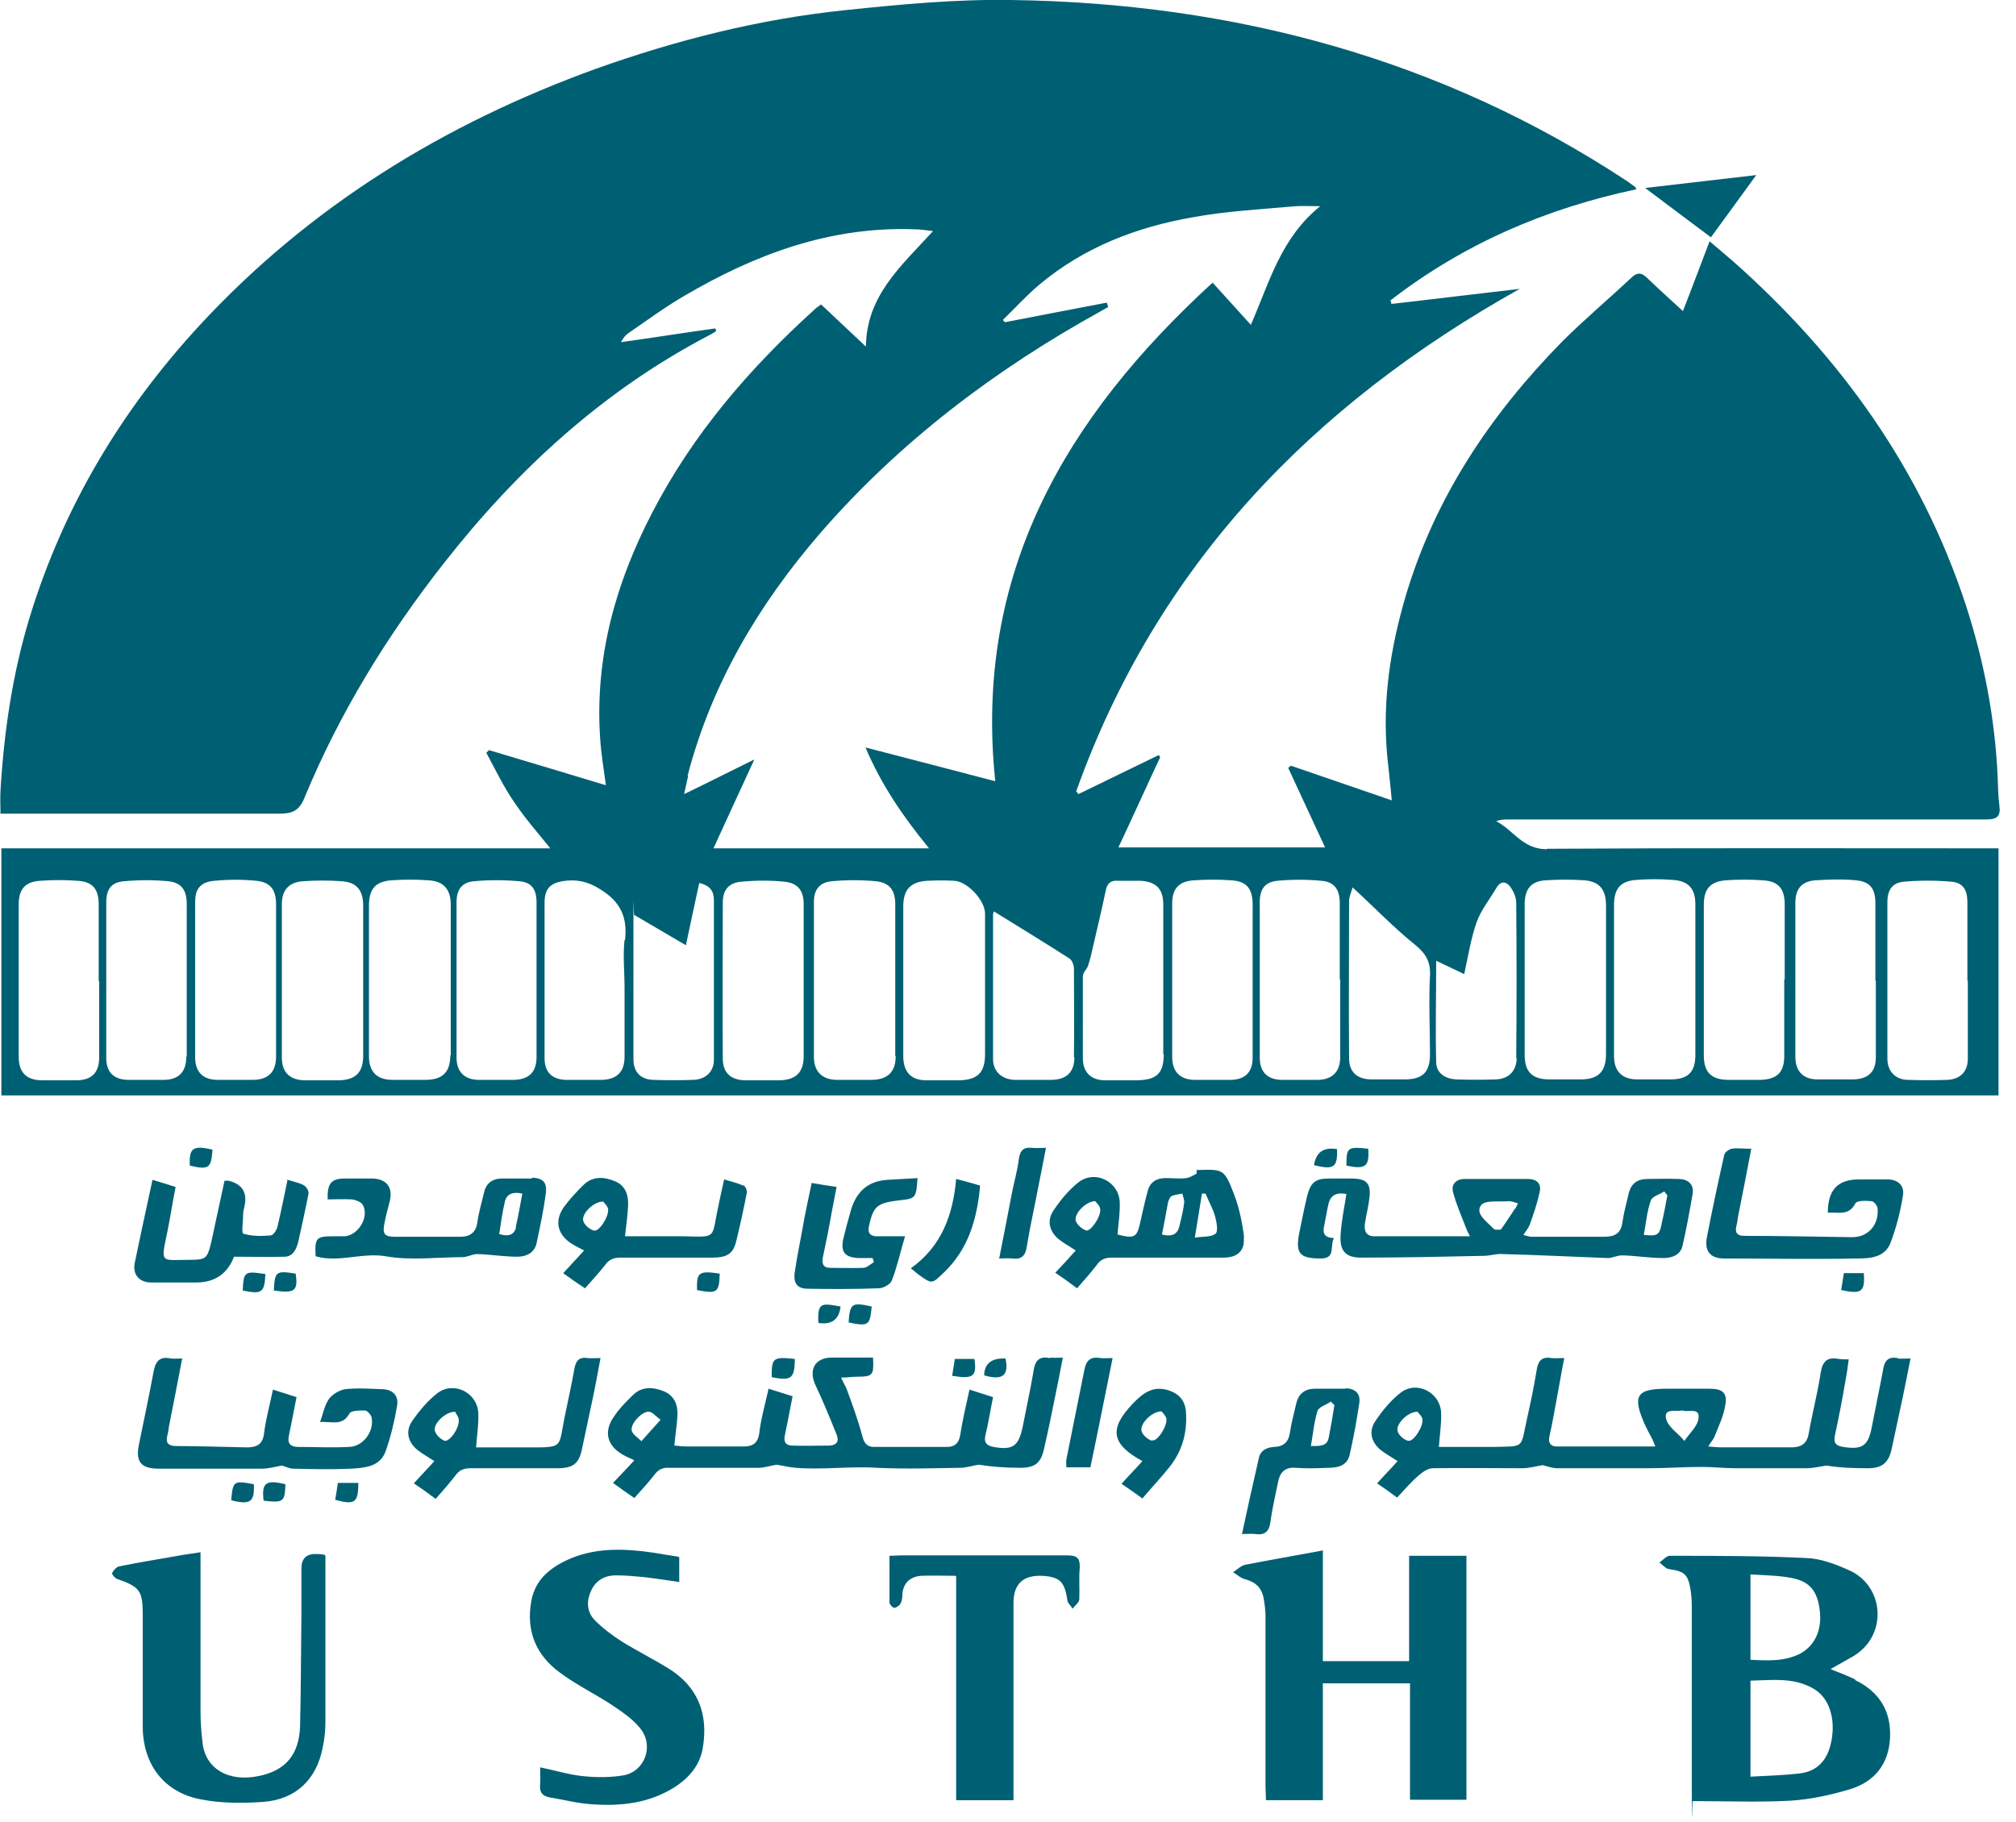 <svg width="104" height="94" viewBox="0 0 104 94" fill="none" xmlns="http://www.w3.org/2000/svg">
<path d="M79.8 43.82C78.539 43.82 78.08 42.834 77.186 42.376C77.415 42.284 77.622 42.284 77.828 42.284C82.001 42.284 86.175 42.284 90.348 42.284C94.384 42.284 98.443 42.284 102.478 42.284C103.052 42.284 103.212 42.1 103.143 41.573C103.075 41.069 103.075 40.564 103.052 40.059C102.914 37.033 102.341 34.075 101.401 31.185C99.085 24.169 94.934 18.39 89.431 13.506C89.064 13.185 88.697 12.887 88.193 12.451C87.688 13.758 87.252 14.951 86.817 16.051C86.244 15.524 85.579 14.928 84.937 14.309C84.661 14.056 84.455 14.056 84.18 14.309C82.987 15.432 81.726 16.487 80.58 17.634C76.911 21.371 74.045 25.636 72.531 30.704C71.729 33.41 71.293 36.184 71.568 39.051C71.637 39.761 71.729 40.495 71.797 41.298C70.009 40.679 68.312 40.105 66.592 39.509C66.546 39.555 66.5 39.578 66.455 39.624C67.097 41 67.716 42.353 68.358 43.728H57.695C58.452 42.123 59.14 40.587 59.851 39.074C59.828 39.051 59.805 39.005 59.782 38.959C58.406 39.624 57.007 40.312 55.631 40.977C55.608 40.931 55.563 40.885 55.517 40.839C59.69 29.145 67.739 20.867 78.401 14.905C76.2 15.157 73.999 15.432 71.774 15.684C71.774 15.616 71.751 15.547 71.729 15.501C75.489 12.589 79.754 10.754 84.409 9.768C84.386 9.722 84.386 9.677 84.363 9.654C84.226 9.562 84.088 9.447 83.951 9.356C74.366 3.027 63.634 0.16 52.169 -9.88417e-05C49.303 -0.046 46.413 0.229 43.57 0.527C39.167 0.986 34.902 2.064 30.729 3.554C22.887 6.398 15.985 10.64 10.298 16.785C6.262 21.165 3.281 26.141 1.538 31.828C0.644 34.763 0.208 37.743 0.025 40.793C0.002 41.183 0.025 41.573 0.025 41.986H0.736C5.299 41.986 9.839 41.986 14.402 41.986C15.067 41.986 15.434 41.848 15.709 41.16C17.521 36.781 19.974 32.791 22.887 29.076C26.693 24.215 31.165 20.11 36.691 17.244C36.782 17.198 36.874 17.129 36.943 17.083C36.943 17.037 36.92 16.991 36.897 16.946C35.269 17.175 33.664 17.427 32.036 17.656C32.151 17.427 32.288 17.267 32.471 17.152C33.412 16.51 34.306 15.845 35.292 15.272C38.961 13.116 42.836 11.671 47.193 11.832C47.468 11.832 47.72 11.878 48.133 11.924C46.505 13.712 44.694 15.249 44.671 17.886C43.845 17.106 43.088 16.395 42.355 15.707C42.217 15.822 42.125 15.868 42.056 15.937C38.686 18.986 35.751 22.38 33.641 26.462C31.761 30.085 30.683 33.914 30.958 38.065C31.004 38.867 31.142 39.647 31.256 40.518C29.215 39.899 27.22 39.303 25.226 38.707C25.18 38.752 25.134 38.798 25.088 38.844C25.547 39.693 25.959 40.564 26.51 41.367C27.06 42.192 27.702 42.926 28.39 43.774H0.071V56.524H103.098V43.774H102.387C94.865 43.774 87.321 43.751 79.8 43.797V43.82ZM35.475 40.014C36.714 35.267 39.144 31.185 42.309 27.517C46.413 22.793 51.32 19.078 56.801 16.051C56.916 15.982 57.053 15.914 57.168 15.845C57.145 15.776 57.122 15.684 57.099 15.616C55.333 15.96 53.59 16.281 51.848 16.625C51.802 16.602 51.779 16.556 51.733 16.51C52.375 15.891 52.971 15.226 53.659 14.652C55.952 12.749 58.635 11.717 61.525 11.213C63.267 10.892 65.056 10.8 66.844 10.64C67.211 10.617 67.578 10.64 68.106 10.64C66.065 12.291 65.492 14.561 64.528 16.762C63.863 16.028 63.244 15.34 62.556 14.584C54.989 21.509 50.22 29.58 51.343 40.312C49.142 39.739 46.964 39.165 44.648 38.569C45.473 40.518 46.597 42.146 47.927 43.774H36.805C37.516 42.238 38.181 40.77 38.915 39.188C37.7 39.784 36.576 40.358 35.292 40.977C35.384 40.587 35.43 40.312 35.498 40.059L35.475 40.014ZM5.115 50.63C5.115 51.938 5.115 53.267 5.115 54.575C5.115 55.331 4.749 55.721 3.992 55.744C3.396 55.744 2.799 55.744 2.18 55.744C1.355 55.744 0.965 55.331 0.965 54.529V46.686C0.965 45.884 1.286 45.494 2.089 45.448C2.731 45.402 3.373 45.402 3.992 45.448C4.794 45.494 5.092 45.884 5.092 46.686C5.092 47.558 5.092 48.429 5.092 49.323V50.63H5.115ZM9.61 54.529C9.61 55.308 9.22 55.721 8.44 55.721C7.821 55.721 7.202 55.721 6.583 55.721C5.849 55.698 5.482 55.308 5.482 54.597C5.482 51.915 5.482 49.255 5.482 46.572C5.482 45.884 5.735 45.517 6.422 45.471C7.156 45.402 7.936 45.402 8.67 45.471C9.358 45.54 9.633 45.93 9.633 46.641C9.633 47.948 9.633 49.278 9.633 50.585C9.633 51.892 9.633 53.222 9.633 54.529H9.61ZM14.242 50.562C14.242 51.869 14.242 53.199 14.242 54.506C14.242 55.308 13.852 55.721 13.026 55.721C12.43 55.721 11.834 55.721 11.238 55.721C10.504 55.721 10.091 55.354 10.068 54.62C10.068 51.915 10.068 49.209 10.068 46.503C10.068 45.838 10.389 45.494 11.077 45.448C11.788 45.379 12.499 45.379 13.21 45.448C13.944 45.517 14.242 45.907 14.242 46.663V50.562ZM18.736 50.585C18.736 51.869 18.736 53.176 18.736 54.483C18.736 55.331 18.346 55.721 17.498 55.744C16.925 55.744 16.328 55.744 15.755 55.744C14.976 55.744 14.54 55.354 14.54 54.575C14.54 51.938 14.54 49.278 14.54 46.641C14.54 45.93 14.907 45.517 15.64 45.471C16.305 45.425 16.948 45.425 17.613 45.471C18.392 45.517 18.736 45.93 18.736 46.732C18.736 48.016 18.736 49.323 18.736 50.63V50.585ZM23.23 54.46C23.23 55.331 22.818 55.721 21.946 55.721C21.396 55.721 20.823 55.721 20.25 55.721C19.447 55.721 19.034 55.308 19.034 54.506C19.034 53.199 19.034 51.869 19.034 50.562C19.034 49.255 19.034 47.993 19.034 46.732C19.034 45.884 19.355 45.494 20.181 45.425C20.823 45.379 21.465 45.379 22.107 45.425C22.887 45.471 23.253 45.884 23.253 46.686C23.253 49.278 23.253 51.869 23.253 54.46H23.23ZM27.679 54.529C27.679 55.308 27.312 55.698 26.51 55.721C25.89 55.721 25.271 55.721 24.652 55.721C23.941 55.698 23.552 55.285 23.552 54.575C23.552 51.915 23.552 49.232 23.552 46.549C23.552 45.907 23.827 45.517 24.469 45.471C25.226 45.402 26.005 45.402 26.762 45.471C27.427 45.517 27.679 45.884 27.679 46.572C27.679 47.902 27.679 49.232 27.679 50.585C27.679 51.938 27.679 53.222 27.679 54.529ZM32.219 48.498C32.128 49.323 32.219 50.149 32.219 50.974C32.219 52.167 32.219 53.336 32.219 54.529C32.219 55.308 31.829 55.698 31.05 55.721C30.431 55.721 29.812 55.721 29.192 55.721C28.459 55.698 28.092 55.308 28.092 54.597C28.092 51.938 28.092 49.255 28.092 46.595C28.092 45.907 28.344 45.586 29.009 45.471C29.697 45.356 30.316 45.471 30.958 45.884C32.013 46.526 32.38 47.328 32.242 48.521L32.219 48.498ZM36.828 54.689C36.828 55.285 36.416 55.698 35.773 55.721C35.086 55.744 34.375 55.744 33.687 55.721C33.045 55.698 32.678 55.308 32.678 54.666C32.678 52.304 32.678 49.92 32.678 47.558C32.678 45.196 32.678 47.42 32.724 47.214C33.664 47.764 34.512 48.269 35.384 48.773C35.613 47.672 35.842 46.641 36.072 45.563C36.668 45.7 36.828 46.022 36.828 46.457C36.828 49.209 36.828 51.938 36.828 54.689ZM41.46 50.585C41.46 51.869 41.46 53.176 41.46 54.483C41.46 55.331 41.071 55.721 40.222 55.744C39.649 55.744 39.053 55.744 38.479 55.744C37.723 55.744 37.287 55.377 37.287 54.62C37.264 51.938 37.287 49.255 37.287 46.572C37.287 45.907 37.608 45.54 38.273 45.494C39.007 45.425 39.74 45.425 40.451 45.494C41.162 45.563 41.46 45.953 41.46 46.663C41.46 47.971 41.46 49.3 41.46 50.608V50.585ZM46.207 54.483C46.207 55.308 45.794 55.721 44.946 55.721C44.349 55.721 43.753 55.721 43.134 55.721C42.423 55.698 42.011 55.308 41.988 54.597C41.988 51.915 41.988 49.232 41.988 46.526C41.988 45.884 42.309 45.517 42.928 45.471C43.662 45.402 44.441 45.402 45.175 45.471C45.886 45.54 46.184 45.93 46.184 46.663C46.184 47.971 46.184 49.3 46.184 50.608C46.184 51.915 46.184 53.199 46.184 54.506L46.207 54.483ZM50.816 54.391C50.816 55.354 50.426 55.721 49.486 55.744C48.913 55.744 48.362 55.744 47.789 55.744C47.01 55.744 46.62 55.331 46.597 54.552C46.597 53.245 46.597 51.915 46.597 50.608C46.597 49.3 46.597 48.039 46.597 46.778C46.597 45.907 46.964 45.494 47.858 45.448C48.316 45.425 48.752 45.425 49.211 45.448C49.899 45.471 50.816 46.457 50.816 47.145C50.816 49.576 50.816 52.006 50.816 54.414V54.391ZM55.425 54.552C55.425 55.331 55.012 55.721 54.21 55.721C53.59 55.721 52.971 55.721 52.352 55.721C51.687 55.698 51.252 55.308 51.229 54.689C51.229 52.19 51.229 49.69 51.229 47.191C51.229 47.145 51.252 47.076 51.275 47.03C52.605 47.856 53.889 48.636 55.173 49.461C55.31 49.553 55.402 49.805 55.402 49.988C55.402 51.502 55.425 53.038 55.402 54.552H55.425ZM60.034 54.391C60.034 55.4 59.667 55.721 58.658 55.744C58.108 55.744 57.535 55.744 56.961 55.744C56.251 55.721 55.861 55.308 55.861 54.597C55.861 53.199 55.861 51.777 55.861 50.378C55.861 50.195 56.044 50.034 56.113 49.874C56.182 49.667 56.251 49.461 56.296 49.232C56.549 48.131 56.824 47.008 57.053 45.907C57.122 45.586 57.305 45.425 57.626 45.448C58.016 45.448 58.406 45.448 58.819 45.448C59.644 45.494 60.011 45.861 60.011 46.686C60.011 47.26 60.011 47.833 60.011 48.383C60.011 48.934 60.011 49.874 60.011 50.63C60.011 51.341 60.011 52.075 60.011 52.786C60.011 53.497 60.011 53.864 60.011 54.391H60.034ZM64.62 50.63C64.62 51.938 64.62 53.267 64.62 54.575C64.62 55.308 64.253 55.698 63.52 55.721C62.877 55.721 62.235 55.721 61.593 55.721C60.859 55.698 60.47 55.285 60.47 54.529C60.47 51.892 60.47 49.255 60.47 46.618C60.47 45.861 60.814 45.471 61.593 45.425C62.235 45.379 62.877 45.379 63.52 45.425C64.322 45.471 64.62 45.861 64.62 46.686V50.63ZM69.137 50.539C69.137 51.869 69.137 53.199 69.137 54.552C69.137 55.285 68.748 55.698 68.014 55.721C67.372 55.721 66.73 55.721 66.088 55.721C65.377 55.698 64.987 55.308 64.987 54.575C64.987 51.915 64.987 49.232 64.987 46.572C64.987 45.884 65.239 45.517 65.904 45.448C66.638 45.379 67.418 45.379 68.151 45.448C68.839 45.494 69.115 45.907 69.115 46.595C69.115 47.902 69.115 49.232 69.115 50.539H69.137ZM73.769 50.355C73.701 51.708 73.769 53.061 73.769 54.414C73.769 55.331 73.38 55.698 72.462 55.698C71.912 55.698 71.339 55.698 70.766 55.698C70.032 55.698 69.596 55.331 69.596 54.62C69.573 51.915 69.596 49.209 69.596 46.503C69.596 46.274 69.711 46.022 69.779 45.792C70.903 46.824 71.866 47.833 72.944 48.704C73.54 49.186 73.815 49.599 73.769 50.378V50.355ZM78.241 54.575C78.241 55.263 77.828 55.675 77.163 55.698C76.475 55.721 75.81 55.721 75.122 55.698C74.595 55.675 74.113 55.4 74.09 54.85C74.045 53.13 74.09 51.41 74.09 49.576C74.664 49.851 75.145 50.08 75.535 50.264C75.741 49.323 75.879 48.429 76.177 47.581C76.406 46.939 76.865 46.388 77.209 45.792C77.438 45.425 77.713 45.494 77.92 45.769C78.08 45.998 78.218 46.297 78.218 46.595C78.241 49.255 78.241 51.938 78.218 54.597L78.241 54.575ZM82.85 50.539C82.85 51.823 82.85 53.084 82.85 54.368C82.85 55.308 82.46 55.698 81.52 55.698C80.993 55.698 80.465 55.698 79.938 55.698C79.043 55.698 78.654 55.308 78.654 54.437C78.654 51.846 78.654 49.255 78.654 46.663C78.654 45.884 78.975 45.471 79.731 45.425C80.396 45.379 81.084 45.379 81.749 45.425C82.506 45.494 82.827 45.884 82.85 46.663C82.85 47.948 82.85 49.255 82.85 50.562V50.539ZM87.459 54.437C87.459 55.331 87.069 55.698 86.175 55.698C85.602 55.698 85.051 55.698 84.478 55.698C83.675 55.698 83.263 55.285 83.263 54.483C83.263 53.176 83.263 51.846 83.263 50.539C83.263 49.232 83.263 47.993 83.263 46.709C83.263 45.838 83.607 45.448 84.455 45.402C85.051 45.356 85.67 45.356 86.266 45.402C87.092 45.448 87.459 45.838 87.459 46.663C87.459 49.255 87.459 51.846 87.459 54.437ZM92.045 50.539C92.045 51.204 92.045 51.846 92.045 52.511C92.045 53.176 92.045 53.818 92.045 54.483C92.045 55.331 91.678 55.698 90.807 55.721C90.256 55.721 89.729 55.721 89.179 55.721C88.284 55.721 87.895 55.331 87.895 54.46V46.686C87.895 45.884 88.216 45.494 89.018 45.425C89.66 45.379 90.302 45.379 90.944 45.425C91.747 45.471 92.068 45.861 92.068 46.663C92.068 47.535 92.068 48.406 92.068 49.255V50.539H92.045ZM96.769 50.608C96.769 51.915 96.769 53.245 96.769 54.552C96.769 55.308 96.379 55.675 95.622 55.698C95.003 55.698 94.384 55.698 93.765 55.698C93.031 55.698 92.618 55.285 92.618 54.529C92.618 51.869 92.618 49.232 92.618 46.595C92.618 45.884 92.916 45.494 93.627 45.425C94.338 45.379 95.049 45.356 95.76 45.425C96.471 45.494 96.746 45.861 96.746 46.595C96.746 47.925 96.746 49.255 96.746 50.608H96.769ZM101.515 50.608C101.515 51.938 101.515 53.267 101.515 54.62C101.515 55.285 101.148 55.675 100.483 55.721C99.796 55.744 99.085 55.744 98.397 55.721C97.755 55.698 97.365 55.263 97.365 54.62C97.365 51.938 97.365 49.232 97.365 46.549C97.365 45.93 97.617 45.54 98.236 45.494C99.039 45.425 99.841 45.425 100.644 45.494C101.263 45.54 101.492 45.907 101.492 46.549C101.492 47.902 101.492 49.255 101.492 50.608H101.515Z" fill="#006073"/>
<path d="M95.691 86.654C95.301 86.471 94.911 86.311 94.43 86.127C94.865 85.875 95.255 85.668 95.645 85.439C97.411 84.338 97.181 81.839 95.416 81.037C94.705 80.716 93.925 80.417 93.169 80.394C90.83 80.28 88.468 80.28 86.129 80.28C85.968 80.28 85.785 80.509 85.602 80.624C85.762 80.738 85.923 80.945 86.106 80.968C86.886 81.082 87.069 81.22 87.207 82C87.253 82.298 87.275 82.596 87.275 82.894C87.275 86.012 87.275 89.131 87.275 92.249C87.275 95.368 87.298 92.685 87.321 92.937C89.064 92.937 90.738 93.006 92.389 92.915C93.421 92.846 94.476 92.616 95.462 92.318C96.7 91.928 97.434 91.034 97.502 89.681C97.571 88.305 96.952 87.296 95.714 86.7L95.691 86.654ZM90.302 81.243C91.036 81.289 91.747 81.289 92.435 81.426C93.375 81.61 93.765 82.114 93.879 83.123C93.994 84.109 93.627 84.912 92.871 85.325C92.068 85.737 91.197 85.691 90.302 85.645V81.266V81.243ZM94.476 89.842C94.292 90.805 93.765 91.424 92.779 91.516C91.976 91.608 91.151 91.63 90.302 91.676V86.723C91.403 86.7 92.481 86.54 93.513 87.113C94.361 87.572 94.705 88.672 94.476 89.842Z" fill="#006073"/>
<path d="M68.266 92.891H65.308C65.308 92.639 65.285 92.433 65.285 92.203C65.285 89.291 65.285 86.379 65.285 83.444C65.285 83.1 65.239 82.733 65.171 82.389C65.056 81.908 64.758 81.632 64.253 81.495C64.024 81.449 63.841 81.266 63.611 81.128C63.818 80.99 64.024 80.784 64.253 80.738C65.56 80.486 66.868 80.257 68.243 80.004V85.714H72.692V80.28H75.65V92.868H72.738V86.861H68.243V92.891H68.266Z" fill="#006073"/>
<path d="M97.892 70.076C97.365 69.984 97.204 70.259 97.136 70.718C96.952 71.704 96.746 72.667 96.562 73.63C96.379 74.593 96.081 74.822 95.095 74.662C94.728 74.616 94.567 74.455 94.659 74.065C94.866 73.102 95.049 72.162 95.21 71.199C95.278 70.855 95.324 70.511 95.37 70.144C95.141 70.144 95.003 70.144 94.843 70.121C94.246 70.007 94.017 70.259 93.925 70.832C93.765 71.887 93.49 72.919 93.306 73.974C93.215 74.501 92.916 74.684 92.412 74.684C91.22 74.684 90.004 74.684 88.812 74.684C88.606 74.684 88.422 74.662 88.124 74.639C88.262 74.409 88.376 74.295 88.445 74.134C88.651 73.607 88.904 73.102 88.995 72.552C89.133 71.887 88.881 71.658 88.193 71.658C87.459 71.658 86.725 71.658 85.992 71.658C84.409 71.658 84.203 72.025 84.845 73.492C84.96 73.744 85.097 73.997 85.235 74.249C85.281 74.364 85.326 74.478 85.395 74.639C83.653 74.639 81.979 74.639 80.305 74.639C79.984 74.639 79.846 74.432 79.938 74.088C80.075 73.492 80.167 72.919 80.282 72.323C80.419 71.612 80.534 70.878 80.695 70.076C80.397 70.076 80.213 70.098 80.03 70.076C79.502 69.984 79.342 70.259 79.273 70.695C79.135 71.52 78.975 72.323 78.791 73.125C78.424 74.776 78.7 74.616 77.049 74.662C76.109 74.662 75.145 74.662 74.228 74.662C74.274 74.019 74.366 73.446 74.343 72.896C74.297 71.841 73.082 71.222 72.256 71.864C71.752 72.254 71.316 72.781 70.949 73.332C70.605 73.836 70.72 74.386 71.201 74.799C71.454 75.005 71.752 75.166 72.096 75.395C71.752 75.785 71.408 76.129 71.041 76.542C71.385 76.771 71.706 77.001 72.073 77.276C72.463 76.863 72.806 76.45 73.219 76.106C73.403 75.946 73.678 75.762 73.907 75.762C75.444 75.739 77.003 75.762 78.539 75.762C78.86 75.762 79.181 75.671 79.571 75.602C79.777 75.648 80.075 75.762 80.351 75.762C81.887 75.762 83.446 75.762 84.983 75.762C85.923 75.762 86.886 75.694 87.826 75.694C88.376 75.694 88.95 75.762 89.523 75.762C90.738 75.762 91.976 75.762 93.192 75.762C93.536 75.762 93.88 75.671 94.224 75.625C94.934 75.739 95.645 75.762 96.356 75.762C97.067 75.762 97.434 75.51 97.594 74.73C97.778 73.836 97.984 72.942 98.168 72.047C98.305 71.406 98.42 70.786 98.558 70.098C98.259 70.098 98.076 70.121 97.892 70.098V70.076ZM72.623 74.341C72.394 74.272 72.141 74.043 72.096 73.836C72.004 73.469 72.646 72.827 73.127 72.85C73.196 72.942 73.357 73.079 73.38 73.24C73.426 73.63 72.898 74.432 72.646 74.341H72.623ZM86.886 74.341C86.565 73.951 86.037 73.63 85.946 73.194C85.831 72.644 86.45 72.85 86.794 72.781C87.092 72.896 87.711 72.598 87.62 73.194C87.574 73.607 87.138 73.974 86.886 74.364V74.341Z" fill="#006073"/>
<path d="M16.787 80.28C16.787 81.243 16.787 82.137 16.787 83.031C16.787 84.957 16.787 86.907 16.787 88.833C16.787 89.291 16.741 89.727 16.65 90.163C16.329 91.837 15.251 92.868 13.531 92.983C12.476 93.052 11.376 93.052 10.344 92.846C8.463 92.479 7.386 91.057 7.363 89.131C7.363 87.205 7.363 85.256 7.363 83.329C7.363 82.091 7.225 81.885 6.033 81.472C5.918 81.426 5.758 81.22 5.781 81.174C5.849 81.036 5.987 80.876 6.124 80.83C7.133 80.624 8.142 80.463 9.174 80.28C9.541 80.211 9.908 80.165 10.344 80.096C10.344 80.371 10.344 80.555 10.344 80.761C10.344 83.284 10.344 85.806 10.344 88.328C10.344 88.879 10.39 89.452 10.458 90.002C10.642 91.286 11.788 91.951 13.302 91.653C14.723 91.378 15.434 90.552 15.48 89.062C15.526 87.136 15.526 85.187 15.549 83.261C15.549 82.481 15.549 81.724 15.549 80.945C15.549 80.425 15.801 80.173 16.306 80.188C16.443 80.188 16.558 80.188 16.764 80.234L16.787 80.28Z" fill="#006073"/>
<path d="M35.04 80.371V81.633C34.421 81.541 33.825 81.449 33.228 81.38C32.747 81.335 32.265 81.289 31.761 81.289C31.233 81.289 30.775 81.518 30.523 82.022C30.247 82.573 30.247 83.146 30.683 83.605C31.096 84.017 31.577 84.384 32.082 84.705C32.861 85.187 33.687 85.6 34.467 86.081C36.003 87.021 36.553 88.443 36.255 90.186C36.117 91.08 35.544 91.745 34.788 92.227C33.48 93.052 32.013 93.213 30.5 93.098C29.789 93.052 29.101 92.868 28.39 92.754C27.977 92.685 27.817 92.479 27.863 92.066C27.886 91.791 27.863 91.516 27.863 91.195C28.642 91.355 29.376 91.584 30.11 91.653C30.798 91.722 31.509 91.722 32.173 91.607C33.274 91.401 33.756 90.071 33.022 89.177C32.655 88.718 32.151 88.374 31.646 88.03C30.752 87.434 29.789 86.975 28.917 86.333C27.679 85.439 27.129 84.201 27.404 82.641C27.61 81.449 28.459 80.83 29.491 80.394C30.866 79.844 32.288 79.913 33.71 80.119C34.123 80.188 34.512 80.257 34.994 80.326L35.04 80.371Z" fill="#006073"/>
<path d="M54.141 70.076C53.59 69.961 53.384 70.236 53.315 70.763C53.155 71.704 52.949 72.644 52.765 73.584C52.559 74.616 52.261 74.845 51.252 74.662C50.885 74.593 50.747 74.432 50.839 74.043C50.999 73.4 51.091 72.758 51.229 72.093C50.816 71.956 50.426 71.841 50.013 71.704C49.83 72.529 49.647 73.309 49.532 74.066C49.463 74.478 49.234 74.662 48.867 74.662C47.606 74.662 46.344 74.662 45.083 74.662C44.716 74.662 44.579 74.455 44.487 74.111C44.281 73.332 44.006 72.575 43.73 71.818C43.662 71.589 43.524 71.383 43.386 71.085C43.708 71.085 43.96 71.039 44.189 71.039C45.038 71.039 45.083 70.97 45.038 70.053H42.905C42.034 70.053 41.69 70.695 42.079 71.497C42.469 72.323 42.813 73.171 43.157 74.02C43.295 74.364 43.18 74.57 42.79 74.593C42.148 74.593 41.529 74.616 40.887 74.593C40.52 74.593 40.406 74.386 40.497 74.02C40.635 73.377 40.749 72.736 40.887 72.048C40.474 71.91 40.062 71.795 39.649 71.658C39.465 72.483 39.259 73.194 39.167 73.951C39.099 74.501 38.8 74.639 38.342 74.639C37.402 74.639 36.461 74.639 35.521 74.639C35.269 74.639 35.017 74.616 34.788 74.593C34.833 74.043 34.925 73.538 34.948 73.034C34.971 72.483 34.788 72.025 34.26 71.795C33.687 71.566 33.114 71.52 32.632 72.002C32.151 72.483 31.944 72.69 31.669 73.102C31.119 73.882 31.325 74.616 32.151 75.074C32.311 75.166 32.471 75.235 32.724 75.35C32.334 75.785 31.99 76.129 31.623 76.519C31.967 76.771 32.288 77.001 32.724 77.299C33.068 76.909 33.435 76.519 33.756 76.106C33.962 75.808 34.214 75.716 34.558 75.739C36.072 75.739 37.608 75.739 39.121 75.739C39.442 75.739 39.763 75.625 40.062 75.579C40.383 75.625 40.704 75.716 41.047 75.739C42.446 75.854 43.845 75.648 45.244 75.739C46.666 75.808 48.11 75.762 49.532 75.739C49.853 75.739 50.174 75.625 50.495 75.579C51.206 75.694 51.917 75.739 52.627 75.739C53.407 75.739 53.705 75.487 53.866 74.73C54.072 73.836 54.255 72.942 54.439 72.025C54.577 71.383 54.691 70.763 54.829 70.053C54.554 70.053 54.393 70.076 54.233 70.053L54.141 70.076ZM33.091 74.364C32.907 74.18 32.632 74.02 32.586 73.813C32.517 73.446 33.159 72.781 33.503 72.85C33.664 72.873 33.801 73.056 34.077 73.263C33.71 73.676 33.389 74.02 33.091 74.364Z" fill="#006073"/>
<path d="M49.279 81.312C48.614 81.312 48.064 81.289 47.514 81.312C46.964 81.358 46.62 81.656 46.551 82.229C46.551 82.389 46.551 82.573 46.459 82.733C46.413 82.848 46.23 82.963 46.138 82.963C46.046 82.963 45.886 82.779 45.886 82.688C45.886 81.908 45.886 81.128 45.886 80.28C46.115 80.28 46.298 80.257 46.482 80.257C49.348 80.257 52.192 80.257 55.058 80.257C55.562 80.257 55.723 80.394 55.7 80.899C55.654 81.449 55.7 82 55.677 82.527C55.677 82.688 55.448 82.848 55.333 83.008C55.241 82.848 55.058 82.71 55.058 82.55C54.92 81.61 54.668 81.358 53.728 81.312C52.765 81.281 52.283 81.747 52.283 82.71C52.283 85.875 52.283 89.039 52.283 92.181V92.892H49.325V81.335L49.279 81.312Z" fill="#006073"/>
<path d="M86.564 60.835C86.037 60.812 85.51 60.835 84.982 60.835C84.455 60.835 84.134 61.087 84.019 61.591C83.905 62.073 83.767 62.577 83.698 63.059C83.629 63.632 83.308 63.816 82.781 63.816C81.52 63.816 80.259 63.816 78.997 63.816C78.883 63.816 78.768 63.77 78.585 63.724C78.722 63.518 78.837 63.38 78.906 63.219C79.112 62.646 79.318 62.05 79.433 61.477C79.525 61.064 79.25 60.835 78.837 60.835C77.759 60.835 76.659 60.835 75.558 60.835C75.099 60.835 74.847 61.133 74.962 61.523C75.122 62.142 75.397 62.761 75.627 63.357C75.672 63.495 75.741 63.609 75.833 63.793C74.136 63.793 72.531 63.793 70.903 63.793C70.444 63.793 70.353 63.472 70.421 63.082C70.49 62.646 70.605 62.211 70.651 61.752C70.719 61.064 70.49 60.835 69.802 60.812C69.389 60.812 68.977 60.812 68.564 60.812C67.876 60.812 67.624 60.995 67.44 61.683C67.28 62.325 67.165 62.967 67.028 63.609C66.821 64.664 67.028 64.939 68.128 64.939C68.931 64.939 68.587 64.297 68.816 63.885C68.197 63.861 68.243 63.518 68.335 63.128C68.403 62.807 68.449 62.486 68.518 62.188C68.61 61.706 68.908 61.5 69.458 61.614C69.344 62.325 69.206 62.99 69.16 63.678C69.091 64.549 69.412 64.916 70.284 64.893C72.371 64.893 74.457 64.847 76.544 64.802C76.865 64.802 77.186 64.687 77.484 64.71C79.296 64.756 81.13 64.847 82.942 64.916C83.194 64.916 83.469 64.756 83.744 64.779C84.432 64.802 85.12 64.916 85.808 64.916C86.221 64.916 86.679 64.779 86.794 64.297C87 63.403 87.161 62.509 87.321 61.591C87.39 61.11 87.092 60.858 86.633 60.835H86.564ZM78.149 62.371C77.92 62.715 77.69 63.082 77.438 63.426C77.392 63.472 77.255 63.449 77.14 63.449C77.094 63.449 77.048 63.403 77.002 63.357C76.681 63.013 76.085 62.623 76.406 62.188C76.613 61.912 77.346 62.027 77.851 61.981C77.989 61.981 78.149 62.05 78.309 62.096C78.264 62.188 78.218 62.279 78.172 62.371H78.149ZM85.716 63.174C85.601 63.724 85.51 63.793 84.799 63.724C84.913 63.128 84.959 62.509 85.166 61.935C85.234 61.729 85.624 61.637 85.854 61.477C85.9 61.545 85.968 61.614 86.014 61.683C85.922 62.188 85.831 62.669 85.716 63.151V63.174Z" fill="#006073"/>
<path d="M64.184 63.884C64.093 63.128 63.932 62.325 63.657 61.614C63.152 60.307 63.106 60.33 61.731 60.376V60.559C61.547 60.651 61.387 60.766 61.203 60.789C60.859 60.835 60.492 60.789 60.126 60.789C59.667 60.789 59.323 60.995 59.208 61.454C59.071 61.958 58.956 62.463 58.841 62.99C58.658 63.861 58.543 63.93 57.649 63.701C57.695 63.151 57.787 62.577 57.764 62.027C57.718 60.972 56.502 60.353 55.654 60.995C55.15 61.385 54.714 61.912 54.347 62.463C54.003 62.967 54.118 63.517 54.599 63.93C54.852 64.137 55.15 64.297 55.494 64.526C55.15 64.916 54.806 65.283 54.439 65.673C54.783 65.902 55.104 66.132 55.562 66.476C55.906 66.086 56.25 65.696 56.571 65.283C56.778 64.985 57.007 64.893 57.374 64.893C59.3 64.893 61.203 64.893 63.129 64.893C63.817 64.893 64.23 64.549 64.161 63.861L64.184 63.884ZM56.044 63.495C55.815 63.426 55.562 63.197 55.494 62.99C55.402 62.623 56.021 61.981 56.502 61.981C56.571 62.073 56.732 62.211 56.755 62.371C56.824 62.738 56.273 63.563 56.021 63.495H56.044ZM60.859 63.197C60.768 63.678 60.492 63.839 59.942 63.701C60.057 63.151 60.148 62.623 60.24 62.119C60.263 61.981 60.332 61.798 60.424 61.729C60.584 61.637 60.791 61.637 60.997 61.591C61.02 61.752 61.111 61.912 61.089 62.05C61.043 62.44 60.951 62.83 60.859 63.197ZM62.694 63.655C62.51 63.839 62.098 63.793 61.639 63.861C61.776 63.013 61.891 62.302 62.006 61.591C62.052 61.591 62.12 61.591 62.189 61.591C62.35 61.981 62.579 62.371 62.694 62.807C62.763 63.082 62.854 63.541 62.694 63.678V63.655Z" fill="#006073"/>
<path d="M9.403 70.076C9.174 71.291 8.945 72.437 8.716 73.607C8.693 73.767 8.67 73.951 8.624 74.111C8.555 74.455 8.67 74.593 9.037 74.616C10.252 74.616 11.467 74.662 12.705 74.685C13.21 74.685 13.554 74.57 13.623 73.951C13.714 73.217 13.921 72.483 14.081 71.704C14.494 71.841 14.884 71.956 15.297 72.094C15.159 72.781 15.044 73.424 14.907 74.066C14.815 74.455 14.953 74.639 15.342 74.662C16.214 74.662 17.108 74.708 17.98 74.662C18.713 74.662 19.309 73.882 19.172 73.148C19.149 73.011 18.942 72.781 18.828 72.781C18.553 72.781 18.094 72.781 18.025 72.942C17.658 73.607 17.108 73.332 16.512 73.378C16.672 72.942 16.741 72.506 16.971 72.185C17.154 71.933 17.521 71.727 17.819 71.681C18.438 71.612 19.057 71.658 19.676 71.681C20.25 71.681 20.593 72.002 20.479 72.575C20.341 73.355 20.158 74.157 19.883 74.914C19.585 75.694 18.805 75.739 18.117 75.785C17.131 75.831 16.122 75.808 15.136 75.785C14.907 75.785 14.678 75.648 14.54 75.625C14.15 75.694 13.829 75.785 13.508 75.785C11.742 75.785 9.977 75.785 8.211 75.785C7.248 75.785 6.973 75.418 7.179 74.478C7.431 73.263 7.684 72.048 7.913 70.832C8.005 70.305 8.188 69.961 8.807 70.099C8.968 70.121 9.128 70.099 9.381 70.099L9.403 70.076Z" fill="#006073"/>
<path d="M27.45 60.812C26.945 60.812 26.441 60.812 25.913 60.812C25.409 60.812 25.088 61.041 24.973 61.523C24.858 62.027 24.698 62.532 24.629 63.059C24.56 63.586 24.262 63.816 23.758 63.816C22.634 63.816 21.511 63.816 20.364 63.816C19.814 63.816 19.722 63.655 19.837 63.105C19.905 62.715 20.02 62.348 20.112 61.958C20.272 61.247 19.928 60.835 19.218 60.812C18.736 60.812 18.277 60.812 17.796 60.812C17.085 60.812 16.879 61.064 16.902 61.889C17.314 61.889 17.727 61.867 18.14 61.889C18.346 61.912 18.667 62.027 18.736 62.211C19.034 62.83 18.484 63.724 17.796 63.793C17.613 63.793 17.429 63.793 17.223 63.793C16.305 63.793 16.237 63.861 16.282 64.825C17.475 65.168 18.667 64.618 19.905 64.825C21.19 65.054 22.543 64.87 23.85 64.87C24.102 64.87 24.377 64.71 24.629 64.71C25.317 64.733 26.005 64.847 26.693 64.847C27.129 64.847 27.564 64.664 27.679 64.16C27.862 63.288 28.046 62.44 28.16 61.568C28.229 60.995 28 60.789 27.427 60.766L27.45 60.812ZM26.624 63.334C26.509 63.747 26.211 63.816 25.753 63.678C25.845 63.105 25.913 62.554 26.051 61.981C26.143 61.614 26.464 61.477 26.945 61.591C26.831 62.188 26.739 62.761 26.601 63.334H26.624Z" fill="#006073"/>
<path d="M30.316 70.076C29.858 70.007 29.697 70.236 29.628 70.649C29.491 71.406 29.33 72.162 29.17 72.919C28.757 74.799 29.216 74.685 26.945 74.685H24.561C24.607 74.043 24.698 73.469 24.675 72.919C24.63 71.864 23.414 71.245 22.566 71.887C22.061 72.277 21.626 72.804 21.259 73.332C20.915 73.836 21.029 74.386 21.511 74.799C21.763 75.006 22.061 75.166 22.405 75.395C22.061 75.785 21.717 76.129 21.35 76.542C21.694 76.771 22.015 77.001 22.474 77.344C22.818 76.955 23.162 76.565 23.483 76.152C23.689 75.854 23.919 75.762 24.285 75.762C25.776 75.762 27.267 75.762 28.734 75.762C29.582 75.762 29.881 75.533 30.041 74.685C30.224 73.813 30.408 72.965 30.591 72.093C30.729 71.451 30.844 70.786 30.981 70.076C30.683 70.076 30.454 70.099 30.27 70.076H30.316ZM22.933 74.341C22.726 74.272 22.474 74.02 22.428 73.813C22.359 73.446 23.001 72.827 23.483 72.85C23.529 72.965 23.689 73.148 23.666 73.309C23.666 73.767 23.162 74.432 22.91 74.341H22.933Z" fill="#006073"/>
<path d="M90.348 59.252C90.119 60.468 89.889 61.637 89.66 62.784C89.637 62.944 89.614 63.128 89.569 63.288C89.5 63.632 89.637 63.77 89.981 63.77C91.839 63.77 93.696 63.816 95.553 63.839C96.379 63.839 96.929 63.197 96.86 62.371C96.86 62.233 96.677 61.981 96.539 61.981C96.264 61.958 95.806 61.935 95.714 62.096C95.37 62.761 94.82 62.532 94.292 62.577C94.292 61.408 94.797 60.858 95.897 60.858C96.379 60.858 96.883 60.858 97.365 60.858C97.915 60.858 98.259 61.179 98.167 61.706C98.03 62.532 97.823 63.357 97.525 64.137C97.227 64.893 96.471 64.939 95.783 64.939C93.513 64.985 91.242 64.939 88.949 64.939C88.216 64.939 87.918 64.549 88.055 63.839C88.33 62.417 88.628 61.018 88.949 59.596C88.972 59.459 89.202 59.298 89.339 59.275C89.614 59.23 89.889 59.275 90.302 59.275L90.348 59.252Z" fill="#006073"/>
<path d="M14.769 60.857C15.113 60.972 15.412 61.018 15.664 61.156C15.801 61.224 15.939 61.454 15.916 61.591C15.755 62.417 15.572 63.242 15.389 64.068C15.297 64.435 15.136 64.824 14.701 64.847C13.852 64.87 13.004 64.847 12.086 64.847C12.11 64.824 12.086 64.847 12.064 64.87C11.727 65.726 11.093 66.162 10.16 66.177C9.381 66.177 8.578 66.177 7.799 66.177C7.179 66.177 6.835 65.765 6.95 65.168C7.248 63.747 7.546 62.348 7.867 60.88C8.257 60.995 8.624 61.11 9.06 61.247C8.899 62.05 8.785 62.829 8.624 63.609C8.28 65.237 8.303 65.008 9.748 65.008C10.619 65.008 10.688 64.962 10.894 64.114C11.123 63.059 11.353 62.004 11.582 60.926C11.674 60.926 11.72 60.926 11.788 60.926C12.492 61.094 12.767 61.53 12.614 62.233C12.591 62.371 12.545 62.486 12.545 62.623C12.545 62.99 12.453 63.632 12.545 63.655C12.981 63.792 13.485 63.792 13.967 63.747C14.082 63.747 14.265 63.494 14.311 63.311C14.494 62.531 14.655 61.752 14.838 60.857H14.769Z" fill="#006073"/>
<path d="M38.342 61.179C38.044 61.041 37.723 60.972 37.356 60.858C37.241 61.362 37.15 61.798 37.058 62.233C36.691 63.907 37.035 63.839 35.292 63.793C35.246 63.793 35.177 63.793 35.132 63.793H32.242C32.311 63.197 32.38 62.692 32.403 62.188C32.426 61.637 32.242 61.156 31.715 60.949C31.165 60.72 30.568 60.674 30.087 61.156C29.72 61.523 29.376 61.889 29.078 62.302C28.573 63.036 28.78 63.747 29.537 64.205C29.72 64.32 29.881 64.389 30.133 64.526C29.743 64.939 29.422 65.306 29.055 65.696C29.399 65.948 29.72 66.177 30.179 66.476C30.523 66.086 30.889 65.696 31.21 65.283C31.417 64.985 31.669 64.893 32.013 64.893C33.595 64.893 35.177 64.893 36.76 64.893C37.516 64.893 37.814 64.687 37.975 64.068C38.181 63.219 38.365 62.394 38.525 61.545C38.548 61.431 38.456 61.202 38.342 61.156V61.179ZM30.614 63.495C30.408 63.426 30.133 63.197 30.087 62.99C29.995 62.623 30.637 61.981 31.119 62.004C31.188 62.096 31.348 62.233 31.371 62.394C31.417 62.784 30.889 63.586 30.637 63.495H30.614Z" fill="#006073"/>
<path d="M47.331 60.812C47.262 61.821 47.239 61.844 46.413 61.935C45.244 62.073 45.06 62.233 44.831 63.242C44.739 63.632 44.9 63.793 45.244 63.793C45.679 63.793 46.092 63.793 46.688 63.793C46.436 64.641 46.276 65.398 46.001 66.086C45.932 66.269 45.565 66.476 45.336 66.476C44.12 66.521 42.905 66.521 41.667 66.499C41.139 66.499 40.91 66.223 41.002 65.627C41.139 64.687 41.346 63.747 41.506 62.807C41.621 62.233 41.735 61.683 41.873 61.041C42.286 61.11 42.676 61.179 43.157 61.247C42.997 62.05 42.859 62.807 42.721 63.563C42.63 63.999 42.538 64.435 42.446 64.893C42.4 65.192 42.446 65.421 42.836 65.421C43.409 65.421 43.96 65.444 44.533 65.421C44.716 65.421 44.9 65.237 45.083 65.123C45.06 65.054 45.037 64.985 45.014 64.916C44.762 64.916 44.51 64.916 44.258 64.916C43.57 64.871 43.364 64.595 43.501 63.93C43.616 63.449 43.753 62.944 43.891 62.463C44.166 61.523 44.739 60.949 45.771 60.88C46.299 60.858 46.826 60.812 47.376 60.789L47.331 60.812Z" fill="#006073"/>
<path d="M69.413 71.658C68.885 71.658 68.358 71.658 67.83 71.658C67.326 71.658 66.982 71.91 66.867 72.437C66.753 72.942 66.615 73.423 66.546 73.905C66.478 74.409 66.225 74.639 65.744 74.662C65.354 74.684 65.033 74.822 64.941 75.235C64.643 76.519 64.368 77.78 64.07 79.156C64.391 79.156 64.574 79.133 64.758 79.156C65.239 79.225 65.469 79.041 65.537 78.537C65.629 77.849 65.79 77.184 65.927 76.496C66.019 75.992 66.271 75.694 66.844 75.739C67.395 75.785 67.968 75.762 68.541 75.739C69.023 75.739 69.481 75.625 69.619 75.097C69.825 74.203 69.986 73.309 70.124 72.391C70.192 71.91 69.917 71.658 69.436 71.635L69.413 71.658ZM68.541 74.203C68.45 74.639 68.083 74.616 67.624 74.616C67.739 73.997 67.785 73.377 67.968 72.804C68.037 72.598 68.427 72.483 68.656 72.323C68.725 72.391 68.771 72.437 68.839 72.506C68.748 73.079 68.656 73.63 68.541 74.203Z" fill="#006073"/>
<path d="M61.181 72.85C61.135 72.277 60.837 71.933 60.309 71.749C59.484 71.474 58.956 71.887 58.429 72.437C57.214 73.722 57.305 74.501 58.933 75.395C58.566 75.808 58.222 76.152 57.856 76.565C58.2 76.794 58.52 77.023 58.933 77.322C59.438 76.725 59.965 76.175 60.424 75.579C61.02 74.776 61.249 73.859 61.181 72.873V72.85ZM59.415 74.341C59.209 74.272 58.933 74.043 58.887 73.836C58.796 73.469 59.415 72.827 59.919 72.827C59.988 72.919 60.149 73.056 60.172 73.217C60.217 73.607 59.69 74.409 59.438 74.318L59.415 74.341Z" fill="#006073"/>
<path d="M90.6 9.034C89.752 10.204 89.018 11.213 88.261 12.245C87.161 11.419 86.083 10.617 84.868 9.699C86.817 9.47 88.651 9.264 90.6 9.034Z" fill="#006073"/>
<path d="M57.397 70.076C57.007 72.002 56.64 73.859 56.25 75.716H55.012C55.012 75.579 54.989 75.441 55.012 75.304C55.31 73.79 55.631 72.254 55.929 70.741C56.021 70.213 56.227 69.984 56.778 70.076C56.938 70.099 57.122 70.076 57.397 70.076Z" fill="#006073"/>
<path d="M51.55 64.916C51.779 63.77 51.985 62.692 52.192 61.614C52.306 61.018 52.49 60.399 52.559 59.803C52.627 59.344 52.811 59.184 53.247 59.229C53.453 59.252 53.659 59.229 53.958 59.229C53.82 59.963 53.682 60.651 53.545 61.339C53.361 62.325 53.132 63.311 52.971 64.32C52.903 64.802 52.696 65.008 52.192 64.939C52.008 64.916 51.825 64.939 51.504 64.939L51.55 64.916Z" fill="#006073"/>
<path d="M49.325 60.834C49.784 60.949 50.174 61.064 50.563 61.178C50.403 62.898 49.967 64.435 48.706 65.65C48.064 66.269 48.087 66.269 47.376 65.764C47.261 65.673 47.147 65.581 46.986 65.444C48.569 64.32 49.165 62.692 49.325 60.834Z" fill="#006073"/>
<path d="M41.002 70.121C41.002 71.13 40.818 71.268 39.809 71.062C39.809 70.053 39.878 70.007 41.002 70.121Z" fill="#006073"/>
<path d="M35.957 66.567C35.934 65.65 36.049 65.558 37.127 65.719C37.104 66.705 36.989 66.773 35.957 66.567Z" fill="#006073"/>
<path d="M95.118 65.696H96.149C96.218 66.659 96.035 66.796 94.98 66.567C95.026 66.292 95.072 66.017 95.118 65.696Z" fill="#006073"/>
<path d="M17.291 77.39C17.337 77.138 17.383 76.863 17.429 76.519C17.636 76.519 17.819 76.519 17.979 76.519C18.14 76.519 18.3 76.519 18.484 76.519C18.484 77.551 18.3 77.666 17.291 77.39Z" fill="#006073"/>
<path d="M43.363 67.416C43.287 68.088 42.905 68.371 42.217 68.264C42.171 67.209 42.354 67.232 43.363 67.416Z" fill="#006073"/>
<path d="M44.969 67.416C44.877 68.402 44.808 68.448 43.776 68.241C43.845 67.255 43.937 67.186 44.969 67.416Z" fill="#006073"/>
<path d="M49.119 70.993C49.165 70.695 49.211 70.442 49.257 70.121H50.266C50.403 71.016 50.22 71.176 49.119 70.993Z" fill="#006073"/>
<path d="M50.77 70.97C50.785 70.359 51.152 70.068 51.871 70.099C52.054 70.97 51.733 71.245 50.77 70.97Z" fill="#006073"/>
<path d="M10.963 59.321C10.894 60.284 10.779 60.376 9.793 60.147C9.747 59.23 9.954 59.092 10.963 59.321Z" fill="#006073"/>
<path d="M13.095 76.588C13.141 77.505 12.912 77.666 11.926 77.413C12.018 76.427 12.04 76.382 13.095 76.588Z" fill="#006073"/>
<path d="M13.691 65.742C13.646 66.705 13.508 66.796 12.522 66.59C12.568 65.604 12.614 65.581 13.691 65.742Z" fill="#006073"/>
<path d="M14.127 66.59C14.173 65.604 14.242 65.558 15.251 65.719C15.388 66.613 15.205 66.751 14.127 66.59Z" fill="#006073"/>
<path d="M70.582 59.275C70.651 60.192 70.445 60.353 69.459 60.147C69.459 59.206 69.504 59.16 70.582 59.275Z" fill="#006073"/>
<path d="M67.785 60.124C67.892 59.451 68.289 59.176 68.977 59.298C69 60.238 68.817 60.376 67.785 60.124Z" fill="#006073"/>
<path d="M14.723 76.588C14.7 77.505 14.609 77.551 13.6 77.436C13.485 76.519 13.714 76.336 14.723 76.588Z" fill="#006073"/>
</svg>
